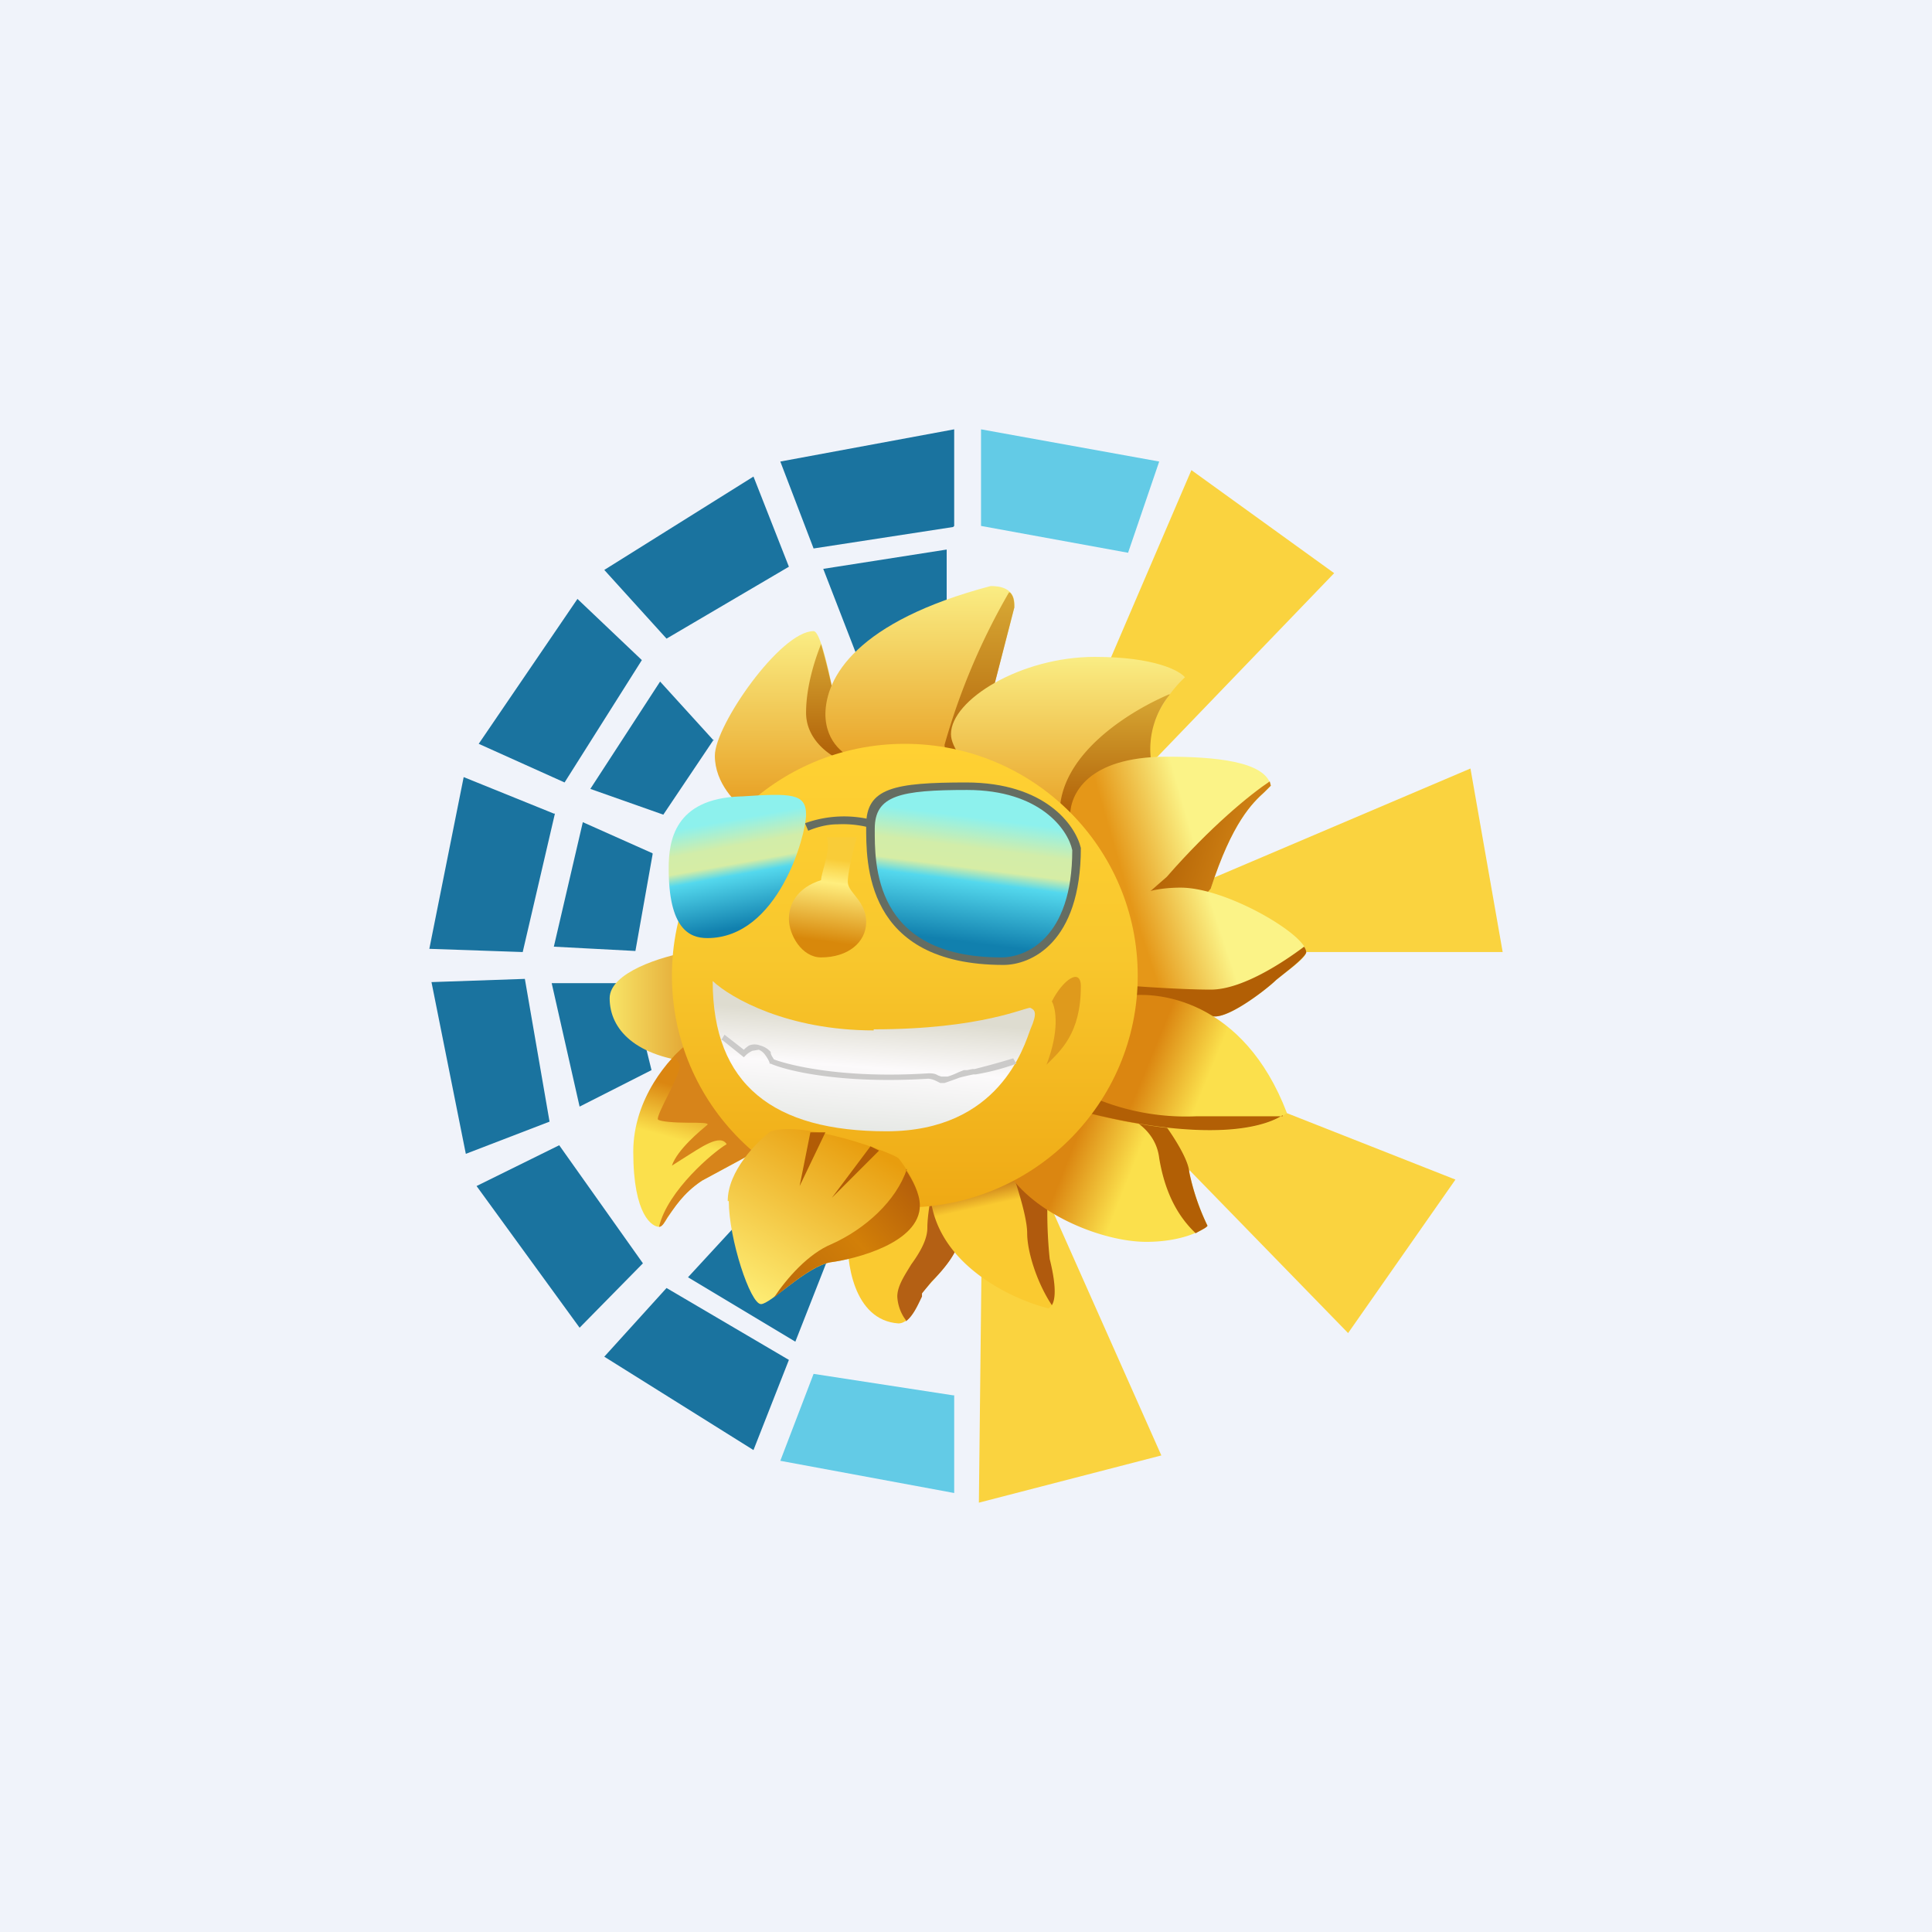<!-- by TradingView --><svg width="18" height="18" viewBox="0 0 18 18" xmlns="http://www.w3.org/2000/svg"><path fill="#F0F3FA" d="M0 0h18v18H0z"/><path d="M8.37 12.33c-.42-.03-.49-.58-.47-.85l.12-.5.63-.13c.1.15.31.52.29.69-.03.2-.32.45-.35.51-.02.07-.1.28-.22.28Z" fill="#FACA30"/><path d="M8.44 12.3a.4.4 0 0 1-.08-.22c0-.1.07-.2.13-.3.08-.11.15-.23.15-.34 0-.13.04-.33.07-.49.11.18.25.45.23.59-.02.14-.16.3-.26.4l-.09.11v.03c-.03.06-.08.18-.15.23Z" fill="#B46014"/><path d="m9.62 10.86 1.2 2.7-1.7.44.03-2.7.47-.44Z" fill="#FAD33F"/><path d="M8.67 11.16c.07.63.77.95 1.1 1.03.09-.06.06-.28 0-.46a4.22 4.22 0 0 1 0-.87c-.39-.16-1.16-.32-1.1.3Z" fill="url(#awdekfacd)"/><path d="M9.42 10.88c0 .02.15.42.15.61 0 .17.09.46.23.67.05-.08.02-.27-.02-.43a4.22 4.22 0 0 1 0-.87 2.23 2.23 0 0 0-.23-.08l-.13.1Z" fill="#B05A0D"/><path d="m10.77 9.89 2.79 1.1-1 1.43-1.85-1.9.06-.63Z" fill="#FAD33F"/><path d="M11.08 10.91c-.01-.16-.3-.54-.33-.56-.75-.4-1.64.15-1.37.56.26.41.9.66 1.3.66.32 0 .52-.1.57-.15a2.15 2.15 0 0 1-.17-.5Z" fill="url(#bwdekfacd)"/><path d="M10.2 10.32c.18.01.56.13.6.47.05.3.16.53.34.7.05-.03.1-.05.11-.07a2.14 2.14 0 0 1-.17-.5c-.01-.17-.3-.55-.33-.57a1.18 1.18 0 0 0-.5-.13l-.04.1Z" fill="#B25F05"/><path d="m6.07 9.97-.67.34-.26-1.15h.73l.2.81ZM7.74 11.66l-.33.84-1-.6.59-.64.74.4Z" fill="#1A739F"/><path d="m10.95 8.33 2.75-1.17.3 1.71h-2.6l-.45-.54ZM9.92 7.13l1.18-2.75 1.33.96-1.8 1.87-.7-.08Z" fill="#FAD33F"/><path d="M5.68 9.3c0-.24.49-.39.73-.43.22.36.54 1.08.08 1.03-.57-.05-.81-.31-.81-.6Z" fill="url(#cwdekfacd)"/><path d="M9.14 4.9V4l1.66.3-.29.85-1.37-.25Z" fill="#63CBE6"/><path d="M8.89 4.9V4l-1.62.3.31.81 1.3-.2Z" fill="#1A739F"/><path d="M8.89 13v.91l-1.62-.3.31-.81 1.3.2Z" fill="#63CBE6"/><path d="m7.35 5.28-.33-.84-1.39.87.58.64 1.14-.67ZM7.35 12.67l-.33.84-1.39-.87.58-.64 1.14.67ZM5.98 6.15l-.6-.57-.92 1.35.8.36.72-1.14ZM5.12 10.45l-.78.3-.32-1.6.87-.03.23 1.33ZM5.99 11.77l-.59.6-.96-1.32.77-.38.78 1.1ZM5.16 7.58l-.84-.34L4 8.84l.87.03.3-1.29ZM8.82 6.02v-.9l-1.15.18.31.8.84-.08ZM6.65 6.9l-.5-.55-.65 1 .68.24.47-.7ZM6.08 7.95l-.65-.29-.27 1.16.76.04.16-.9Z" fill="#1A739F"/><path d="M6.66 7.04c0 .26.2.45.3.52h1.02l-.15-.73c-.05-.32-.17-.95-.25-.95-.31 0-.92.88-.92 1.16Z" fill="url(#dwdekfacd)"/><path d="M7.65 6c-.06.15-.14.4-.14.64s.2.4.38.47l-.06-.28A6.7 6.7 0 0 0 7.65 6Z" fill="url(#ewdekfacd)"/><path d="M5.9 10.73c0-.5.34-.88.51-1.01l1.13.74-1 .54c-.29.19-.33.43-.4.43-.06 0-.24-.1-.24-.7Z" fill="url(#fwdekfacd)"/><path d="M6.14 11.43c.08-.34.51-.7.63-.77-.06-.1-.24.03-.4.13l-.11.07c.05-.15.27-.33.33-.38.02-.02-.07-.02-.18-.02-.12 0-.26-.01-.28-.03-.01-.02.04-.12.1-.24.06-.12.12-.25.1-.28l-.05-.07.13-.12 1.13.74-1 .54c-.18.12-.26.26-.32.34-.03.05-.05.09-.08.09Z" fill="#D7841A"/><path d="M7.69 6.65c0 .28.2.4.29.43l1.07.13.4-1.55c.02-.19-.15-.2-.22-.2-1.25.33-1.54.85-1.54 1.2Z" fill="url(#gwdekfacd)"/><path d="M9.4 5.52a6.18 6.18 0 0 0-.6 1.42c.01.14.14.23.25.27l.4-1.55c0-.07-.01-.11-.04-.14Z" fill="url(#hwdekfacd)"/><path d="M10.72 7.05c-.05-.33.2-.63.32-.74-.05-.06-.28-.19-.84-.19-.69 0-1.34.4-1.34.72 0 .25.56.68.84.86.36-.08 1.08-.32 1.02-.65Z" fill="url(#iwdekfacd)"/><path d="M10.9 6.47a.8.8 0 0 0-.18.58c.05.28-.44.49-.81.6a.27.27 0 0 1-.03-.17c.07-.5.66-.86 1.01-1.01Z" fill="url(#jwdekfacd)"/><path d="M10.87 7.05c-.75 0-.9.36-.9.55-.05.82.95 1.12 1.31.68.24-.76.48-.86.56-.96-.05-.23-.53-.27-.97-.27Z" fill="url(#kwdekfacd)"/><path d="M11.83 7.28c-.18.12-.55.42-.96.89l-.31.27c.26.09.56.04.72-.16.2-.62.39-.8.5-.9l.06-.06-.01-.04Z" fill="url(#lwdekfacd)"/><path d="M11 8.27c-.42 0-.56.17-.58.2a1.6 1.6 0 0 0-.07.8c.08.42.81.2.97.2.16 0 .5-.27.57-.34.07-.06.28-.2.28-.26 0-.16-.74-.6-1.17-.6Z" fill="url(#mwdekfacd)"/><path d="M12.15 8.82c-.2.15-.58.4-.87.4-.27 0-.7-.03-.94-.05l.01.1c.06.34.55.26.82.22.07-.02.12-.02.15-.02.16 0 .5-.27.57-.34l.1-.08c.09-.07.18-.15.18-.18a.1.1 0 0 0-.02-.05Z" fill="#B25F05"/><path d="M11.99 10.37c-.4-1.05-1.21-1.16-1.56-1.08-.1.22-.3.74-.3 1.08 1.38.34 1.79.05 1.86 0Z" fill="url(#nwdekfacd)"/><path d="M11.95 10.4h-.8a2.2 2.2 0 0 1-1-.19l-.01.16c1.23.3 1.69.1 1.81.02Z" fill="#B25F05"/><ellipse cx="8.43" cy="9.09" rx="2.17" ry="2.16" fill="url(#owdekfacd)"/><path d="M9.75 9.92c.12-.31.09-.52.05-.59.1-.2.27-.32.27-.14 0 .44-.19.6-.32.73Z" fill="#DF9A1C"/><path d="M7.8 7.68c-.1 0-.2.03-.27.06l-.03-.07a1.07 1.07 0 0 1 .63-.03l-.03.07a.99.99 0 0 0-.3-.03Z" fill="#656D62"/><path d="M9 7.29c.74 0 1.02.4 1.07.61 0 .89-.47 1.09-.72 1.09-1.3 0-1.28-.96-1.28-1.3 0-.35.26-.4.94-.4Z" fill="#656D62"/><path d="M8.14 9.6c-.8 0-1.33-.3-1.5-.46 0 .97.57 1.4 1.62 1.4 1.05 0 1.28-.79 1.34-.95.07-.16.04-.18 0-.2-.04-.01-.45.2-1.46.2Z" fill="url(#pwdekfacd)"/><path d="m6.72 9.69.03-.05.18.14a.27.27 0 0 1 .05-.04.14.14 0 0 1 .1 0 .2.2 0 0 1 .1.06c0 .03.02.05.03.07.16.06.66.18 1.44.13.03 0 .06 0 .09.02l.03.01h.06a.7.7 0 0 0 .1-.04l.05-.02h.03l.05-.01h.02a7.13 7.13 0 0 0 .36-.1l.03.05a2.13 2.13 0 0 1-.38.1h-.02a2.13 2.13 0 0 0-.13.03 4.73 4.73 0 0 1-.14.05h-.04l-.04-.02a.2.2 0 0 0-.07-.02c-.8.05-1.31-.07-1.47-.14h-.01V9.9a.32.32 0 0 0-.04-.07.14.14 0 0 0-.06-.05l-.06.01a.22.22 0 0 0-.06.04l-.02.02-.2-.16Z" fill="#CBCAC9"/><path d="M7.98 7.8H7.7c.05.1-.05.33-.05.4-.22.07-.3.22-.3.36 0 .15.12.36.3.36.25 0 .42-.14.42-.33s-.16-.27-.17-.36c-.01-.07.05-.31.08-.42Z" fill="url(#qwdekfacd)"/><path d="M6.78 11.19c0-.28.27-.55.4-.65.33-.1 1.13.2 1.19.25.05.06.2.27.2.44 0 .35-.6.5-.83.53-.23.04-.56.39-.65.39-.1 0-.3-.61-.3-.96Z" fill="url(#rwdekfacd)"/><path d="M8.44 10.9c.06.09.13.22.13.33 0 .35-.6.5-.83.53-.13.02-.3.15-.43.25l-.1.08c.12-.18.32-.41.54-.5.31-.14.6-.4.7-.7Z" fill="url(#swdekfacd)"/><path d="M6.9 7.42c-.62.02-.67.42-.67.67 0 .56.19.65.36.65.66 0 .92-.96.92-1.15 0-.2-.14-.2-.6-.17Z" fill="url(#twdekfacd)"/><path d="M9.01 7.36c.68 0 .94.37.98.56 0 .82-.43 1-.66 1-1.2 0-1.18-.88-1.18-1.2 0-.31.24-.36.86-.36Z" fill="url(#uwdekfacd)"/><path d="m7.69 10.55-.24.5.1-.5h.14ZM8.11 10.68l-.36.48.44-.44-.08-.04Z" fill="#B25C06"/><defs><linearGradient id="awdekfacd" x1="9.25" y1="10.71" x2="9.57" y2="12.19" gradientUnits="userSpaceOnUse"><stop offset=".15" stop-color="#B45A0F"/><stop offset=".33" stop-color="#FACA30"/></linearGradient><linearGradient id="bwdekfacd" x1="9.33" y1="10.69" x2="11.45" y2="11.53" gradientUnits="userSpaceOnUse"><stop offset=".27" stop-color="#DB8611"/><stop offset=".53" stop-color="#FBE04C"/></linearGradient><linearGradient id="cwdekfacd" x1="5.68" y1="9.39" x2="6.81" y2="9.39" gradientUnits="userSpaceOnUse"><stop stop-color="#F8E467"/><stop offset="1" stop-color="#D78519"/></linearGradient><linearGradient id="dwdekfacd" x1="7.32" y1="5.88" x2="7.32" y2="7.56" gradientUnits="userSpaceOnUse"><stop stop-color="#FAED84"/><stop offset="1" stop-color="#E79D20"/></linearGradient><linearGradient id="ewdekfacd" x1="7.7" y1="6" x2="7.7" y2="7.11" gradientUnits="userSpaceOnUse"><stop stop-color="#D8A935"/><stop offset="1" stop-color="#AE5C04"/></linearGradient><linearGradient id="fwdekfacd" x1="7.06" y1="9.82" x2="6.57" y2="11.58" gradientUnits="userSpaceOnUse"><stop offset=".27" stop-color="#DB8611"/><stop offset=".53" stop-color="#FBE04C"/></linearGradient><linearGradient id="gwdekfacd" x1="8.57" y1="5.46" x2="8.57" y2="7.21" gradientUnits="userSpaceOnUse"><stop stop-color="#FAED84"/><stop offset="1" stop-color="#E79D20"/></linearGradient><linearGradient id="hwdekfacd" x1="9.12" y1="5.52" x2="9.12" y2="7.21" gradientUnits="userSpaceOnUse"><stop stop-color="#D8A935"/><stop offset="1" stop-color="#AE5C04"/></linearGradient><linearGradient id="iwdekfacd" x1="9.95" y1="6.12" x2="9.95" y2="7.7" gradientUnits="userSpaceOnUse"><stop stop-color="#FAED84"/><stop offset="1" stop-color="#E79D20"/></linearGradient><linearGradient id="jwdekfacd" x1="10.39" y1="6.47" x2="10.39" y2="7.65" gradientUnits="userSpaceOnUse"><stop stop-color="#D8A935"/><stop offset="1" stop-color="#AE5C04"/></linearGradient><linearGradient id="kwdekfacd" x1="11.84" y1="7.27" x2="10.12" y2="7.77" gradientUnits="userSpaceOnUse"><stop offset=".47" stop-color="#FBF387"/><stop offset=".88" stop-color="#E59718"/></linearGradient><linearGradient id="lwdekfacd" x1="10.87" y1="8.07" x2="11.42" y2="8.24" gradientUnits="userSpaceOnUse"><stop stop-color="#B76708"/><stop offset="1" stop-color="#CD7F13"/></linearGradient><linearGradient id="mwdekfacd" x1="12.17" y1="8.46" x2="10.51" y2="9.01" gradientUnits="userSpaceOnUse"><stop offset=".47" stop-color="#FBF387"/><stop offset=".88" stop-color="#E59718"/></linearGradient><linearGradient id="nwdekfacd" x1="10.14" y1="9.71" x2="12.16" y2="10.54" gradientUnits="userSpaceOnUse"><stop offset=".27" stop-color="#DB8611"/><stop offset=".53" stop-color="#FBE04C"/></linearGradient><linearGradient id="owdekfacd" x1="8.43" y1="6.93" x2="8.43" y2="11.26" gradientUnits="userSpaceOnUse"><stop stop-color="#FFD133"/><stop offset=".46" stop-color="#F8C72D"/><stop offset="1" stop-color="#EFA914"/></linearGradient><linearGradient id="pwdekfacd" x1="8.23" y1="9.48" x2="8.15" y2="10.53" gradientUnits="userSpaceOnUse"><stop stop-color="#DEDCD0"/><stop offset=".45" stop-color="#FCFAFB"/><stop offset="1" stop-color="#E7E9E6"/></linearGradient><linearGradient id="qwdekfacd" x1="7.87" y1="7.81" x2="7.71" y2="9.02" gradientUnits="userSpaceOnUse"><stop offset=".17" stop-color="#F9CC38"/><stop offset=".35" stop-color="#FFEE7E"/><stop offset=".8" stop-color="#D8880B"/></linearGradient><linearGradient id="rwdekfacd" x1="7.97" y1="10.61" x2="7.03" y2="12.15" gradientUnits="userSpaceOnUse"><stop stop-color="#E89D0E"/><stop offset="1" stop-color="#FEEE76"/></linearGradient><linearGradient id="swdekfacd" x1="8.47" y1="10.9" x2="7.05" y2="12.18" gradientUnits="userSpaceOnUse"><stop stop-color="#B35D0A"/><stop offset=".42" stop-color="#D27F08"/><stop offset="1" stop-color="#B5650B"/></linearGradient><linearGradient id="twdekfacd" x1="6.87" y1="7.41" x2="7.11" y2="8.74" gradientUnits="userSpaceOnUse"><stop offset=".16" stop-color="#8DF1ED"/><stop offset=".34" stop-color="#D2EDA9"/><stop offset=".46" stop-color="#D6EDA5"/><stop offset=".54" stop-color="#54D8ED"/><stop offset=".9" stop-color="#1180AE"/></linearGradient><linearGradient id="uwdekfacd" x1="9.07" y1="7.36" x2="8.87" y2="8.92" gradientUnits="userSpaceOnUse"><stop offset=".16" stop-color="#8DF1ED"/><stop offset=".34" stop-color="#D2EDA9"/><stop offset=".46" stop-color="#D6EDA5"/><stop offset=".54" stop-color="#54D8ED"/><stop offset=".9" stop-color="#1180AE"/></linearGradient></defs></svg>